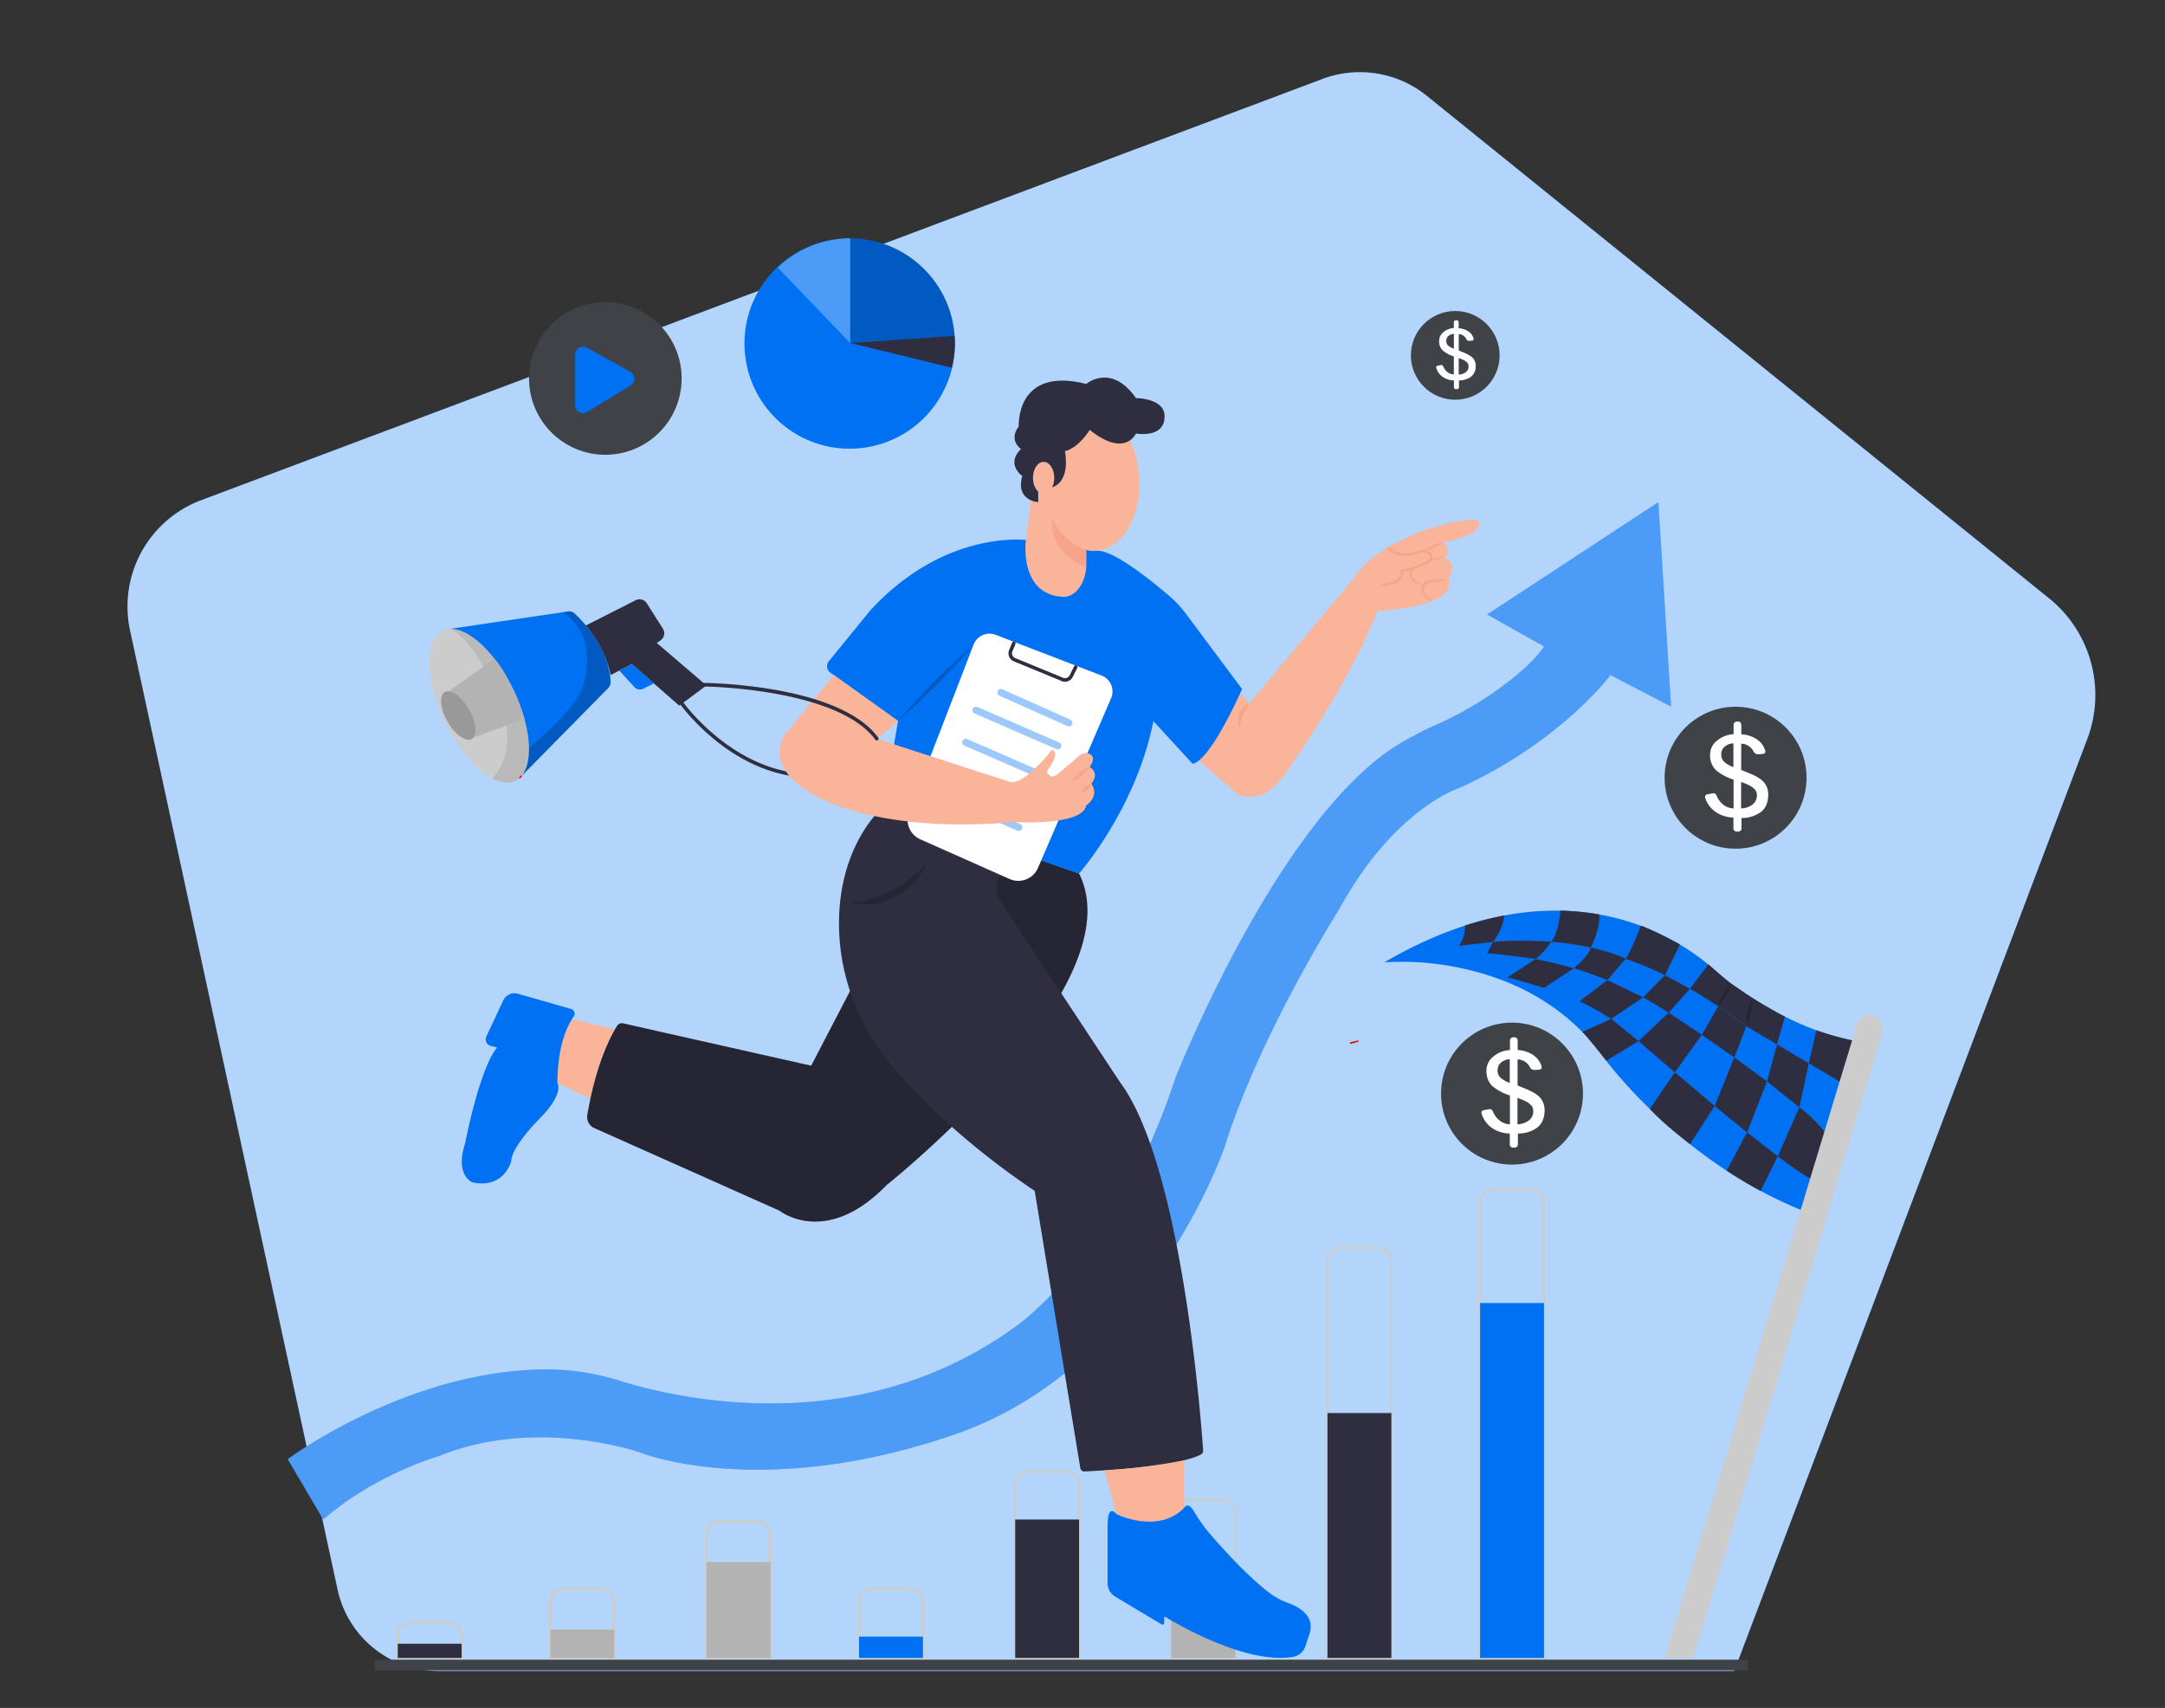 <svg xmlns="http://www.w3.org/2000/svg" width="865.76" height="682.89" viewBox="0 0 865.76 682.89"><rect x="0" y="0" width="865.76" height="682.89" fill="#333333" stroke="none"/><path d="M834.66,295.51,693.49,668.11H175.33A41.27,41.27,0,0,1,135,635.55L52,252A45.38,45.38,0,0,1,80.45,200L348.52,99.3,358,95.74l10.81-4.06,127-47.7,4.05-1.51,29-10.9a42.57,42.57,0,0,1,41.68,6.73l74.62,60.26,8.37,6.75.38.31,21.62,17.46,143.9,116.18A49.67,49.67,0,0,1,834.66,295.51Z" fill="#0071f2"/><path d="M834.66,295.51,693.49,668.11H175.33A41.27,41.27,0,0,1,135,635.55L52,252A45.38,45.38,0,0,1,80.45,200L348.52,99.3,358,95.74l10.81-4.06,127-47.7,4.05-1.51,29-10.9a42.57,42.57,0,0,1,41.68,6.73l74.62,60.26,8.37,6.75.38.31,21.62,17.46,143.9,116.18A49.67,49.67,0,0,1,834.66,295.51Z" fill="#fff" opacity="0.7"/><path d="M740.87,416,736,432.66l-11.33,38.81L721,484.09c-49.67-19.87-79.47-61-79.47-61-16.18-22.79-39.2-32.24-57.63-36.07a110.84,110.84,0,0,0-30.35-2.24l0,0c75.81-44.21,123.49-5.16,133,3.92a52.09,52.09,0,0,0,5.49,4.54C720,413.37,740.87,416,740.87,416Z" fill="#0071f2"/><path d="M713.77,406.43l-3.16,11.17-12.31-7.3s-10-7.56-19.2-13l-3.3-2,7.36-9.74,3.44,3s3.54,3.05,5.49,4.55l6.51,4.47,3.52,2.24,3.28,2S712.49,406,713.77,406.43Z" fill="#2f2e41"/><path d="M246,411.53l-17.37-4.07s-7.1,12.77-5.68,25.54l13.19,6.32S239.21,422.68,246,411.53Z" fill="#f9b499"/><path d="M198.79,418.81l-2.56-.64a2.65,2.65,0,0,1-1.76-3.69L201.25,400a5,5,0,0,1,5.87-2.67l21.23,6.08a1.94,1.94,0,0,1,1.08,3C227,409.85,222.91,418,222.91,433c0,0,2.84,4.26-7.09,14.19,0,0-11.35,11.36-11.35,17,0,0-2.84,11.36-15.61,8.52,0,0-7.1-2.84-2.84-15.61C186,457.13,191.69,427.33,198.79,418.81Z" fill="#0071f2"/><path d="M246.77,410.19c-2.27,3.58-8.33,14.63-11.9,35.58a4.86,4.86,0,0,0,2.81,5.27l74,33s18.56,14.91,42.93-10.28c0,0,99.58-79.12,76.88-124.53l-56.74-19.85-50.36,96.72-75.28-16.94A2.23,2.23,0,0,0,246.77,410.19Z" fill="#2f2e41"/><path d="M246.77,410.19c-2.27,3.58-8.33,14.63-11.9,35.58a4.86,4.86,0,0,0,2.81,5.27l74,33s18.56,14.91,42.93-10.28c0,0,99.58-79.12,76.88-124.53l-56.74-19.85-50.36,96.72-75.28-16.94A2.23,2.23,0,0,0,246.77,410.19Z" opacity="0.2"/><path d="M479.43,304.12l14.92,13s9.43,6.64,19.42-7.56c0,0,25.6-35.47,37-65.27,0,0,32.64-1.42,28.38-12.77,0,0,4.26-5.68-1.42-8.52,0,0,3.05-2.4-.6-6.17,0,0,11.42-1.81,14.19-6.1a1.87,1.87,0,0,0-1.4-2.83c-2.41-.29-7.69.15-19.28,3.75,0,0-21.29,7.09-28.39,18.45l-42.57,51.08-5-5S489,294.45,479.43,304.12Z" fill="#f9b499"/><path d="M499.63,281.16c-2.29,3.09-3.23,6.34-4.25,9.94-1.07-3.65.58-8.43,4.25-9.94Z" fill="#f7a48b"/><path d="M572.58,240.29c-3-.77-5.81-5.27-2.66-7.58,1.37-.91,3.09-.71,4.63-1s3-.23,4.55-.25c-1.47.4-3,.75-4.44,1s-3,.24-4.15,1c-2.53,2-.08,5.42,2.07,6.77Z" fill="#f7a48b"/><path d="M569.57,233.74c-2,0-4.41-.38-5.47-2.36a4.39,4.39,0,0,1,1.85-5.75c3.72-1.68,7.65-2.94,11.73-2.65a38.73,38.73,0,0,0-11.23,3.51A3.64,3.64,0,0,0,564.8,231c.79,1.77,3,2.37,4.77,2.7Z" fill="#f7a48b"/><path d="M555.14,218.75s2.17,3.43,7.77,3.08a10.49,10.49,0,0,0,3.11-.76c2-.79,6-1.87,6.21,2.23a1,1,0,0,1-.45.86c-1.18.78-4.75,2.84-11.35,4.2,0,0,2.08,4.79-8.07,5.38" fill="#f9b499" stroke="#f7a48b" stroke-miterlimit="10"/><path d="M569,220.34a19.23,19.23,0,0,1,8.11-3.53,19.1,19.1,0,0,1-8.11,3.53Z" fill="#f7a48b"/><path d="M332,268.9l27.1,19.36-5.67,34.06,78,27s22.7-25.54,29.8-61l15.61,17s5.67,1.42,19.86-29.8L474,245.11a43.55,43.55,0,0,0-6.6-7c-7.29-6.22-23-18.85-29.15-17.84l-28-4.34s-32.64-4.26-62.44,28.38L331.43,264.4A3.12,3.12,0,0,0,332,268.9Z" fill="#0071f2"/><path d="M617.42,258.46l-22.71-12.77,68.45-44.91,5.07,81.71L644,269.91s-18.85,25.43-57.51,43.78c-1.58.75-3.2,1.43-4.82,2.11-5.54,2.32-25.83,12.55-44.1,44.11-1.52,2.64-3.09,5.26-4.67,7.86-8,13.19-31.54,53.48-43.2,90.78,0,0-29.8,88-107.85,114.94s-126.3,7.1-126.3,7.1S214.4,566.4,176.08,582c0,0-25.54,7.09-46.83,25.54l-14.19-24.12s48.65-36.21,104.53-35.88a98.3,98.3,0,0,1,28.55,4.64c24,7.42,96.4,23.87,159.25-22.69,0,0,39.74-28.38,62.44-97.92,0,0,38.72-99,86.06-131.79a129.5,129.5,0,0,1,18.83-10.16,138.69,138.69,0,0,0,31.08-19.14C610.64,266.5,615.05,262.24,617.42,258.46Z" fill="#0071f2"/><path d="M617.42,258.46l-22.71-12.77,68.45-44.91,5.07,81.71L644,269.91s-18.85,25.43-57.51,43.78c-1.58.75-3.2,1.43-4.82,2.11-5.54,2.32-25.83,12.55-44.1,44.11-1.52,2.64-3.09,5.26-4.67,7.86-8,13.19-31.54,53.48-43.2,90.78,0,0-29.8,88-107.85,114.94s-126.3,7.1-126.3,7.1S214.4,566.4,176.08,582c0,0-25.54,7.09-46.83,25.54l-14.19-24.12s48.65-36.21,104.53-35.88a98.3,98.3,0,0,1,28.55,4.64c24,7.42,96.4,23.87,159.25-22.69,0,0,39.74-28.38,62.44-97.92,0,0,38.72-99,86.06-131.79a129.5,129.5,0,0,1,18.83-10.16,138.69,138.69,0,0,0,31.08-19.14C610.64,266.5,615.05,262.24,617.42,258.46Z" fill="#fff" opacity="0.3"/><path d="M543.23,416.24c-1.38.39-2.42.7-3.07.9-.1,0-.14-.11-.06-.17l0,0C540.35,416.9,541.41,416.61,543.23,416.24Z" fill="none" stroke="red" stroke-miterlimit="10" stroke-width="0.5"/><path d="M724.68,471.47l-1.36,4.69,1.32-4.7Z" fill="none" stroke="red" stroke-miterlimit="10" stroke-width="0.5"/><path d="M723.32,425.14l3-13.23A123.37,123.37,0,0,0,740.87,416L736,432.66Z" fill="#2f2e41"/><path d="M656.17,370.08s-3.28,9-6.12,13.26a127.76,127.76,0,0,1,15.74,6.6l6-12.33S661.41,372,656.17,370.08Z" fill="#2f2e41"/><path d="M624.07,364.06s-1,9.89-3.82,12.45a125.65,125.65,0,0,1,15.91,2.36s4.1-8.33,3.32-13.28A119.94,119.94,0,0,0,624.07,364.06Z" fill="#2f2e41"/><path d="M585.79,370.08a12.44,12.44,0,0,1-2.41,8.07l13.68-1.54s4.12-5.15,4.43-10.57A132.53,132.53,0,0,0,585.79,370.08Z" fill="#2f2e41"/><path d="M597.06,376.61l-2.33,4.49s10.3,1,19.33,2.34a26.44,26.44,0,0,0,6.19-6.93S606.51,375.56,597.06,376.61Z" fill="#2f2e41"/><path d="M650.05,383.34l-7.32,8.54c-4.51-1.86-9-3.42-13.38-4.74,1.59-1.28,5.89-5,6.81-8.27C636.16,378.87,644.38,380.5,650.05,383.34Z" fill="#2f2e41"/><path d="M657.09,398.76l8.7-8.82,10,5.4-8.52,9.56S664.13,402.82,657.09,398.76Z" fill="#2f2e41"/><polygon points="680.53 413.75 687.09 402.39 698.3 410.3 693.54 422.8 680.53 413.75" fill="#2f2e41"/><polygon points="706.61 432.38 710.61 417.6 723.32 425.14 719.53 442.72 706.61 432.38" fill="#2f2e41"/><path d="M719.53,442.72l-8.61,19.62s10.26,7.84,13.72,9.12l5.24-18.62A54.48,54.48,0,0,0,719.53,442.72Z" fill="#2f2e41"/><polygon points="685.67 442.19 693.54 422.8 706.61 432.38 698.62 452.77 685.67 442.19" fill="#2f2e41"/><polygon points="669.74 428.76 680.53 413.75 667.28 404.9 655.24 416.26 669.74 428.76" fill="#2f2e41"/><path d="M631.53,400.43l11.2-8.55,14.36,6.88-12.78,8.63S635.72,401.92,631.53,400.43Z" fill="#2f2e41"/><path d="M632.77,412.59l11.54-5.2,10.93,8.87-12.94,7.82S633.93,413.47,632.77,412.59Z" fill="#2f2e41"/><path d="M602.75,390.8l11.31-7.36s8.78,1.83,15.29,3.7L617.41,395S605.12,391.16,602.75,390.8Z" fill="#2f2e41"/><path d="M659.75,443.37l10-14.61,15.93,13.43-9.87,15.27S665.19,449.47,659.75,443.37Z" fill="#2f2e41"/><path d="M698.62,452.77l-8.15,15.29s6.58,4.42,13.59,8.1l6.86-13.82Z" fill="#2f2e41"/><path d="M692.09,393.2a19.15,19.15,0,0,1-5,9.19,19.06,19.06,0,0,1,5-9.19Z" opacity="0.2"/><path d="M700.69,399a23.13,23.13,0,0,1-2.39,11.3,23.27,23.27,0,0,1,2.39-11.3Z" opacity="0.2"/><path d="M742.54,409.72,665.66,662.89h11.52l75.6-250.06a5.35,5.35,0,0,0-3.88-6.76h0A5.34,5.34,0,0,0,742.54,409.72Z" fill="#ccc"/><path d="M597.09,475.58H612.2a5.21,5.21,0,0,1,5.21,5.21v182.1a0,0,0,0,1,0,0H591.87a0,0,0,0,1,0,0V480.79A5.21,5.21,0,0,1,597.09,475.58Z" fill="none" stroke="#ccc" stroke-miterlimit="10"/><rect x="591.87" y="520.99" width="25.54" height="141.91" fill="#0071f2"/><path d="M536.07,499h15.11a5.21,5.21,0,0,1,5.21,5.21V662.89a0,0,0,0,1,0,0H530.85a0,0,0,0,1,0,0V504.2A5.21,5.21,0,0,1,536.07,499Z" fill="none" stroke="#ccc" stroke-miterlimit="10"/><rect x="530.85" y="564.98" width="25.54" height="97.92" fill="#2f2e41"/><path d="M411.19,588.39H426.3a5.21,5.21,0,0,1,5.21,5.21v69.29a0,0,0,0,1,0,0H406a0,0,0,0,1,0,0V593.61A5.21,5.21,0,0,1,411.19,588.39Z" fill="none" stroke="#ccc" stroke-miterlimit="10"/><rect x="405.97" y="607.55" width="25.54" height="55.34" fill="#2f2e41"/><path d="M287.73,608.26h15.11a5.21,5.21,0,0,1,5.21,5.21v49.42a0,0,0,0,1,0,0H282.51a0,0,0,0,1,0,0V613.47A5.21,5.21,0,0,1,287.73,608.26Z" fill="none" stroke="#ccc" stroke-miterlimit="10"/><rect x="282.51" y="624.58" width="25.54" height="38.31" fill="#b3b3b3"/><path d="M225.29,635.22H240.4a5.21,5.21,0,0,1,5.21,5.21v22.46a0,0,0,0,1,0,0H220.08a0,0,0,0,1,0,0V640.44A5.21,5.21,0,0,1,225.29,635.22Z" fill="none" stroke="#ccc" stroke-miterlimit="10"/><rect x="220.08" y="651.54" width="25.54" height="11.35" fill="#b3b3b3"/><path d="M164.27,648.7h15.11a5.21,5.21,0,0,1,5.21,5.21v9a0,0,0,0,1,0,0H159.06a0,0,0,0,1,0,0v-9A5.21,5.21,0,0,1,164.27,648.7Z" fill="none" stroke="#ccc" stroke-miterlimit="10"/><rect x="159.06" y="657.22" width="25.54" height="5.68" fill="#2f2e41"/><path d="M348.75,635.22h15.11a5.21,5.21,0,0,1,5.21,5.21v22.46a0,0,0,0,1,0,0H343.53a0,0,0,0,1,0,0V640.44A5.21,5.21,0,0,1,348.75,635.22Z" fill="none" stroke="#ccc" stroke-miterlimit="10"/><rect x="343.53" y="654.38" width="25.54" height="8.51" fill="#0071f2"/><path d="M473.63,599.74h15.11A5.21,5.21,0,0,1,494,605v57.93a0,0,0,0,1,0,0H468.41a0,0,0,0,1,0,0V605A5.21,5.21,0,0,1,473.63,599.74Z" fill="none" stroke="#ccc" stroke-miterlimit="10"/><rect x="468.41" y="625.17" width="25.54" height="37.73" fill="#b3b3b3"/><path d="M208.64,310.2l-.92.93-.05.05a7.22,7.22,0,0,1-1.5,1c-2.64,1.28-5.89.81-9.37-1h0c-6.43-3.45-13.57-11.64-18.78-22.39-8-16.58-8.45-33-.93-36.62a7,7,0,0,1,2.68-.68h.14c7.57-.41,18.24,9.46,25.33,24.11C212.24,290,213.46,304.38,208.64,310.2Z" fill="#ccc"/><path d="M208.64,310.2a8.1,8.1,0,0,1-.92.93Z" fill="none" stroke="red" stroke-miterlimit="10" stroke-width="0.5"/><path d="M208.64,310.2c2-2.46,3-6.43,2.89-11.3-.13-6.64-2.25-15-6.3-23.34-7.09-14.65-17.76-24.52-25.33-24.11l45.23-6.67,2-.29a3.21,3.21,0,0,1,2.68.83c3.51,3.27,13.62,13.77,14.37,27.16a3.61,3.61,0,0,1-1.06,2.72Z" fill="#0071f2"/><path d="M208.64,310.2l-.92.93-.05.05a7.22,7.22,0,0,1-1.5,1c-2.64,1.28-5.89.81-9.37-1v0s8.63-7.45,5.24-23.92a43.1,43.1,0,0,0-2.54-7.93c-3-7.24-11-24.43-19.6-27.83,7.57-.41,18.24,9.46,25.33,24.11C212.24,290,213.46,304.38,208.64,310.2Z" opacity="0.09"/><path d="M189.34,294.89c1.59-1.93.91-6.66-1.78-11.29-2.44-4.21-5.76-7.05-8.2-7.2l18.38-13c6,6.35,12,24,12,24Z" fill="#b3b3b3"/><path d="M189.34,294.89h0a2,2,0,0,1-.65.55c-2.37,1.38-6.73-1.7-9.71-6.88s-3.49-10.49-1.12-11.86a2.49,2.49,0,0,1,1.52-.31c2.44.15,5.76,3,8.2,7.2C190.25,288.23,190.93,293,189.34,294.89Z" fill="#999"/><path d="M243.09,275.2l-34.45,35c2-2.46,3-6.43,2.89-11.3,17-13.48,21.32-23.41,21.32-23.41,7.09-22.71-7.72-30.71-7.72-30.71l2-.29a3.21,3.21,0,0,1,2.68.83c3.51,3.27,13.62,13.77,14.37,27.16A3.61,3.61,0,0,1,243.09,275.2Z" opacity="0.2"/><path d="M234.27,250.08,254.19,240a3.43,3.43,0,0,1,4.45,1.22l6.46,10.14a3.45,3.45,0,0,1-1,4.71l-1.46,1,19.86,17-10.87,8.09-18.93-16.61-8.55,4.36S242.79,260.14,234.27,250.08Z" fill="#2f2e41"/><path d="M247.67,268.12l6,6.58a3,3,0,0,0,3.57.67l4.26-2.12-8.77-7.7Z" fill="#0071f2"/><path d="M381.85,137.13a42.07,42.07,0,1,1-.11-2.84C381.82,135.23,381.85,136.18,381.85,137.13Z" fill="#0071f2"/><path d="M311,107l29,30.17V95.27A42.49,42.49,0,0,0,311,107Z" fill="#fff" opacity="0.3"/><path d="M381.74,134.29,340,137.13V95.27A41.84,41.84,0,0,1,381.74,134.29Z" opacity="0.2"/><path d="M381.85,137.13a41.54,41.54,0,0,1-1.19,9.9L340,137.13l41.75-2.84C381.82,135.23,381.85,136.18,381.85,137.13Z" fill="#2f2e41"/><circle cx="242.07" cy="151.32" r="30.51" fill="#3f4347"/><path d="M230,141.76v20.29a3.14,3.14,0,0,0,4.77,2.68l17.45-10.6a3.15,3.15,0,0,0-.11-5.44L234.68,139A3.14,3.14,0,0,0,230,141.76Z" fill="#0071f2"/><circle cx="694.04" cy="310.96" r="28.38" fill="#3f4347"/><path d="M682,319.27c-.39-1-.07-1.54,1-1.73l1.59-.29a1.65,1.65,0,0,1,1.25.07,2.46,2.46,0,0,1,.73,1.09,8.77,8.77,0,0,0,2.67,3.42,6.89,6.89,0,0,0,4,1.39V311.71a20.43,20.43,0,0,1-7-3.73,8,8,0,0,1-2.38-6.24,7,7,0,0,1,2.89-5.7,11.18,11.18,0,0,1,6.5-2.48V290a1.33,1.33,0,0,1,1.5-1.5h.19c.93,0,1.39.5,1.39,1.5v3.61a12,12,0,0,1,5.88,1.78,8.21,8.21,0,0,1,3.61,4.53c.32.93,0,1.44-1,1.54l-1.3.09a2.76,2.76,0,0,1-1.49-.21,2.79,2.79,0,0,1-.87-1,5.72,5.72,0,0,0-4.87-3v10.5l1.88.77c1.19.48,2.14.88,2.84,1.2a20,20,0,0,1,2.36,1.3,9,9,0,0,1,2,1.66,7.51,7.51,0,0,1,1.73,4.89q0,4.68-2.94,7a12.7,12.7,0,0,1-7.75,2.39V331a1.32,1.32,0,0,1-1.49,1.49h-.24a1.32,1.32,0,0,1-1.5-1.49v-4.14a12.81,12.81,0,0,1-6.93-2.1A10.77,10.77,0,0,1,682,319.27Zm11.17-12.56v-9.49a5.63,5.63,0,0,0-3.44,1.27,3.89,3.89,0,0,0-1.42,3.16,3.83,3.83,0,0,0,1.3,3.08A12.12,12.12,0,0,0,693.14,306.71Zm3.08,16.51a7.79,7.79,0,0,0,4.46-1.46,4.47,4.47,0,0,0,1.85-3.79,3.94,3.94,0,0,0-.19-1.25,2.82,2.82,0,0,0-.65-1.06c-.31-.32-.59-.59-.84-.82a6.26,6.26,0,0,0-1.16-.72l-1.13-.55c-.24-.11-.66-.28-1.25-.51s-1-.37-1.09-.43Z" fill="#fff"/><circle cx="604.64" cy="437.26" r="28.38" fill="#3f4347"/><path d="M592.57,445.57c-.39-1-.07-1.54,1-1.73l1.59-.29a1.66,1.66,0,0,1,1.25.07,2.38,2.38,0,0,1,.72,1.09,8.78,8.78,0,0,0,2.68,3.41,6.82,6.82,0,0,0,4,1.4V438a20.43,20.43,0,0,1-7-3.73,8,8,0,0,1-2.38-6.24,7,7,0,0,1,2.89-5.71,11.25,11.25,0,0,1,6.5-2.48v-3.61a1.32,1.32,0,0,1,1.49-1.49h.2c.93,0,1.39.5,1.39,1.49v3.61a12.1,12.1,0,0,1,5.88,1.79,8.27,8.27,0,0,1,3.61,4.52c.32.93,0,1.45-1,1.54l-1.3.1a2.8,2.8,0,0,1-1.5-.22,2.83,2.83,0,0,1-.86-1,5.71,5.71,0,0,0-4.87-3V434l1.88.77c1.19.49,2.14.89,2.84,1.21a18.69,18.69,0,0,1,2.36,1.3,8.94,8.94,0,0,1,2,1.66,7.66,7.66,0,0,1,1.73,4.89q0,4.67-2.94,7a12.7,12.7,0,0,1-7.75,2.38v4.14a1.33,1.33,0,0,1-1.5,1.5h-.24a1.32,1.32,0,0,1-1.49-1.5v-4.14a12.72,12.72,0,0,1-6.93-2.09A10.71,10.71,0,0,1,592.57,445.57ZM603.74,433v-9.49a5.64,5.64,0,0,0-3.44,1.28,3.89,3.89,0,0,0-1.42,3.16,3.83,3.83,0,0,0,1.3,3.08A12.12,12.12,0,0,0,603.74,433Zm3.08,16.52a7.73,7.73,0,0,0,4.46-1.47,4.44,4.44,0,0,0,1.85-3.78,3.9,3.9,0,0,0-.19-1.25,2.87,2.87,0,0,0-.65-1.06c-.31-.32-.59-.59-.84-.82a6.26,6.26,0,0,0-1.16-.72c-.51-.26-.89-.44-1.13-.55s-.66-.28-1.25-.51l-1.09-.43Z" fill="#fff"/><circle cx="581.94" cy="142.09" r="17.74" fill="#3f4347"/><path d="M574.39,147.29q-.36-.9.6-1.08l1-.19a1,1,0,0,1,.78,0,1.53,1.53,0,0,1,.45.68,5.46,5.46,0,0,0,1.67,2.13,4.24,4.24,0,0,0,2.48.88v-7.2a12.89,12.89,0,0,1-4.38-2.33,5,5,0,0,1-1.49-3.9,4.38,4.38,0,0,1,1.81-3.56,7,7,0,0,1,4.06-1.56V129a.83.83,0,0,1,.94-.94h.12c.58,0,.87.32.87.94v2.25a7.63,7.63,0,0,1,3.67,1.12,5.1,5.1,0,0,1,2.26,2.83q.3.87-.6,1l-.81.06a1.24,1.24,0,0,1-1.48-.78,3.58,3.58,0,0,0-3-1.9v6.57l1.17.48c.75.3,1.34.55,1.78.75a13.5,13.5,0,0,1,1.48.81,5.54,5.54,0,0,1,1.26,1,4.72,4.72,0,0,1,.77,1.31,4.62,4.62,0,0,1,.31,1.75,5.16,5.16,0,0,1-1.83,4.34,8,8,0,0,1-4.85,1.5v2.58a.83.83,0,0,1-.93.94h-.15a.83.83,0,0,1-.94-.94v-2.58a8.07,8.07,0,0,1-4.33-1.31A6.77,6.77,0,0,1,574.39,147.29Zm7-7.86V133.5a3.54,3.54,0,0,0-2.15.8,2.44,2.44,0,0,0-.89,2,2.37,2.37,0,0,0,.82,1.93A7.63,7.63,0,0,0,581.37,139.43Zm1.93,10.33a4.87,4.87,0,0,0,2.78-.92,2.76,2.76,0,0,0,1.16-2.36,2.52,2.52,0,0,0-.12-.79,1.75,1.75,0,0,0-.4-.66c-.19-.2-.37-.37-.53-.51a3.5,3.5,0,0,0-.72-.45l-.71-.35c-.15-.07-.41-.17-.78-.31a6,6,0,0,1-.68-.28Z" fill="#fff"/><path d="M353.47,322.32s-18.83,15.39-17.93,49.23c.54,20.55,8.67,40.15,22.1,55.72,11.18,13,29.26,30.79,56.12,48.89L432,586.94a1.64,1.64,0,0,0,1.7,1.39c7.07-.31,37.62-1.92,46.58-6.82a1.65,1.65,0,0,0,.85-1.56c-.77-11.22-8.44-114.08-33.27-147.29l-48.16-72.91a7.94,7.94,0,0,1-.81-7.16l4.85-12.91Z" fill="#2f2e41"/><path d="M340,360.85a43.06,43.06,0,0,0,27.34-12.57c1.1-1,2-2.2,3.17-3.26a30.7,30.7,0,0,1-2.08,4.13c-5.72,9.25-17.81,14.57-28.43,11.7Z" opacity="0.2"/><path d="M363.51,324.62l25.81-66.88a6.83,6.83,0,0,1,8.84-3.92l42.32,16.27a6.84,6.84,0,0,1,3.83,9.09L415.09,347a8.58,8.58,0,0,1-11.38,4.45L368,335.57A8.59,8.59,0,0,1,363.51,324.62Z" fill="#fff"/><path d="M425.91,272.58a3.61,3.61,0,0,1-1.32-.26l-19.16-7.89a3.48,3.48,0,0,1-1.89-1.88,3.53,3.53,0,0,1,0-2.67l1.21-2.91a.71.71,0,0,1,1.31.55l-1.2,2.91a2,2,0,0,0,0,1.57,2.05,2.05,0,0,0,1.12,1.12L425.13,271a2.06,2.06,0,0,0,2.63-1l1.75-3.58a.71.71,0,0,1,.95-.33.72.72,0,0,1,.33.95L429,270.63A3.47,3.47,0,0,1,425.91,272.58Z" fill="#2f2e41"/><g opacity="0.39"><path d="M427.46,290.45a1.31,1.31,0,0,1-.58-.12L399.72,278.2a1.42,1.42,0,1,1,1.16-2.59L428,287.74a1.42,1.42,0,0,1,.71,1.87A1.4,1.4,0,0,1,427.46,290.45Z" fill="#0071f2"/></g><g opacity="0.39"><path d="M423,299.61a1.38,1.38,0,0,1-.56-.12L389.8,285.3a1.42,1.42,0,1,1,1.13-2.6l32.64,14.19a1.42,1.42,0,0,1-.57,2.72Z" fill="#0071f2"/></g><g opacity="0.39"><path d="M418.74,312.38a1.4,1.4,0,0,1-.56-.11l-32.64-14.2a1.42,1.42,0,0,1,1.13-2.6l32.64,14.19a1.42,1.42,0,0,1,.74,1.87A1.44,1.44,0,0,1,418.74,312.38Z" fill="#0071f2"/></g><g opacity="0.39"><path d="M407.39,332.25a1.38,1.38,0,0,1-.56-.12l-32.64-14.19a1.42,1.42,0,1,1,1.13-2.6L408,329.53a1.42,1.42,0,0,1-.57,2.72Z" fill="#0071f2"/></g><path d="M446.42,605.42c-1.42-5.68-4.72-17.53-4.72-17.53a243.23,243.23,0,0,0,31.89-4v19a16.2,16.2,0,0,1-3.26,2.77,19.7,19.7,0,0,1-17.14,2.1Z" fill="#f9b499"/><path d="M522,658.21a6.29,6.29,0,0,1-4.89,4.25c-19,3.24-47.59-13.81-51.17-16a.24.24,0,0,0-.37.21v2.14a.73.73,0,0,1-1.11.63l-18.56-11.1a6.23,6.23,0,0,1-3-5.34V610.39c0-9.94,3.55-5,3.55-5s16.74,8.27,27.17-2.6c0,0,1.4-2.78,4,1.79a62.12,62.12,0,0,0,6.9,9.49c5.51,6.37,14.36,16,22.58,22.41a29.76,29.76,0,0,0,8.14,4.51c4,1.43,10.52,4.9,8.51,11.94Z" fill="#0071f2"/><path d="M412.36,199.57l-2.13,16.32s-2.84,21.28,14.19,22.7c0,0,4.79,1,8.07-5a15.89,15.89,0,0,0,1.86-7.71v-6L440,206l-21.45-10.44-3.41,1v4.23Z" fill="#f9b499"/><ellipse cx="436.42" cy="191.9" rx="19.23" ry="28.38" transform="translate(-11.54 28.75) rotate(-3.72)" fill="#f9b499"/><path d="M435.77,171.89s-4.25,7.1-9.93,8.52c0,0,2.59,11.83-5.09,14.43l-5.58,1.71v4.23s-9.2-.5-6.36-10.44c0,0-6.76-4.66-.54-10.84,0,0-5.13-3.35-.88-9,0,0-1.42-24.13,27-17,0,0,9.94-8.52,19.87,5.67,0,0,12.77,0,11.35,8.52,0,0,0,7.09-11.35,5.67C454.22,173.31,450,183.25,435.77,171.89Z" fill="#2f2e41"/><path d="M434.35,219.9v6.83s-14.72-4.7-13.74-19.84C420.61,206.89,424.42,216.82,434.35,219.9Z" fill="#f7a48b"/><ellipse cx="417.33" cy="191.05" rx="4.26" ry="6.39" fill="#f9b499"/><path d="M359.14,288.26a317.33,317.33,0,0,1,30.18-30.52,316.16,316.16,0,0,1-30.18,30.52Z" opacity="0.2"/><path d="M316.57,310.25h-.11C289.51,306,272.17,281.82,272,281.57a.72.72,0,0,1,.17-1,.73.73,0,0,1,1,.17c.17.24,17.18,23.93,43.52,28.09a.72.72,0,0,1,.59.82A.7.7,0,0,1,316.57,310.25Z" fill="#2f2e41"/><rect x="149.83" y="663.6" width="549.18" height="4.26" fill="#3f4347"/><path d="M333.45,269.91l-19.72,24s-8.66,11.49,9.86,22.78c0,0,23.53,17.06,82.05,12,0,0,27.3,1.66,28.71-6.64,0,0,5.55-3.47,2.07-8.73,0,0,3.61-3.84-.65-6.67,0,0,2.88-3.83,0-5.2a3.93,3.93,0,0,0-4.17.69L423,309.54s-4.25,2.84-4.25-1.41c0,0,5.67-7.1,1.92-8.34,0,0-11.86,15.43-17.53,12.59l-52.51-17,8.51-7.09Z" fill="#f9b499"/><path d="M428.68,312.38a14.5,14.5,0,0,1,7.09-5.67,14.46,14.46,0,0,1-7.09,5.67Z" fill="#f7a48b"/><path d="M432.23,317.1a5.76,5.76,0,0,1,4.19-3.72,5.75,5.75,0,0,1-4.19,3.72Z" fill="#f7a48b"/><path d="M350.63,296.06a.7.7,0,0,1-.57-.29c-15.22-20.75-68.79-21.31-69.31-21.31a.71.71,0,0,1,0-1.42h0c2.18,0,54.81.57,70.45,21.89a.7.7,0,0,1-.57,1.13Z" fill="#2f2e41"/></svg>